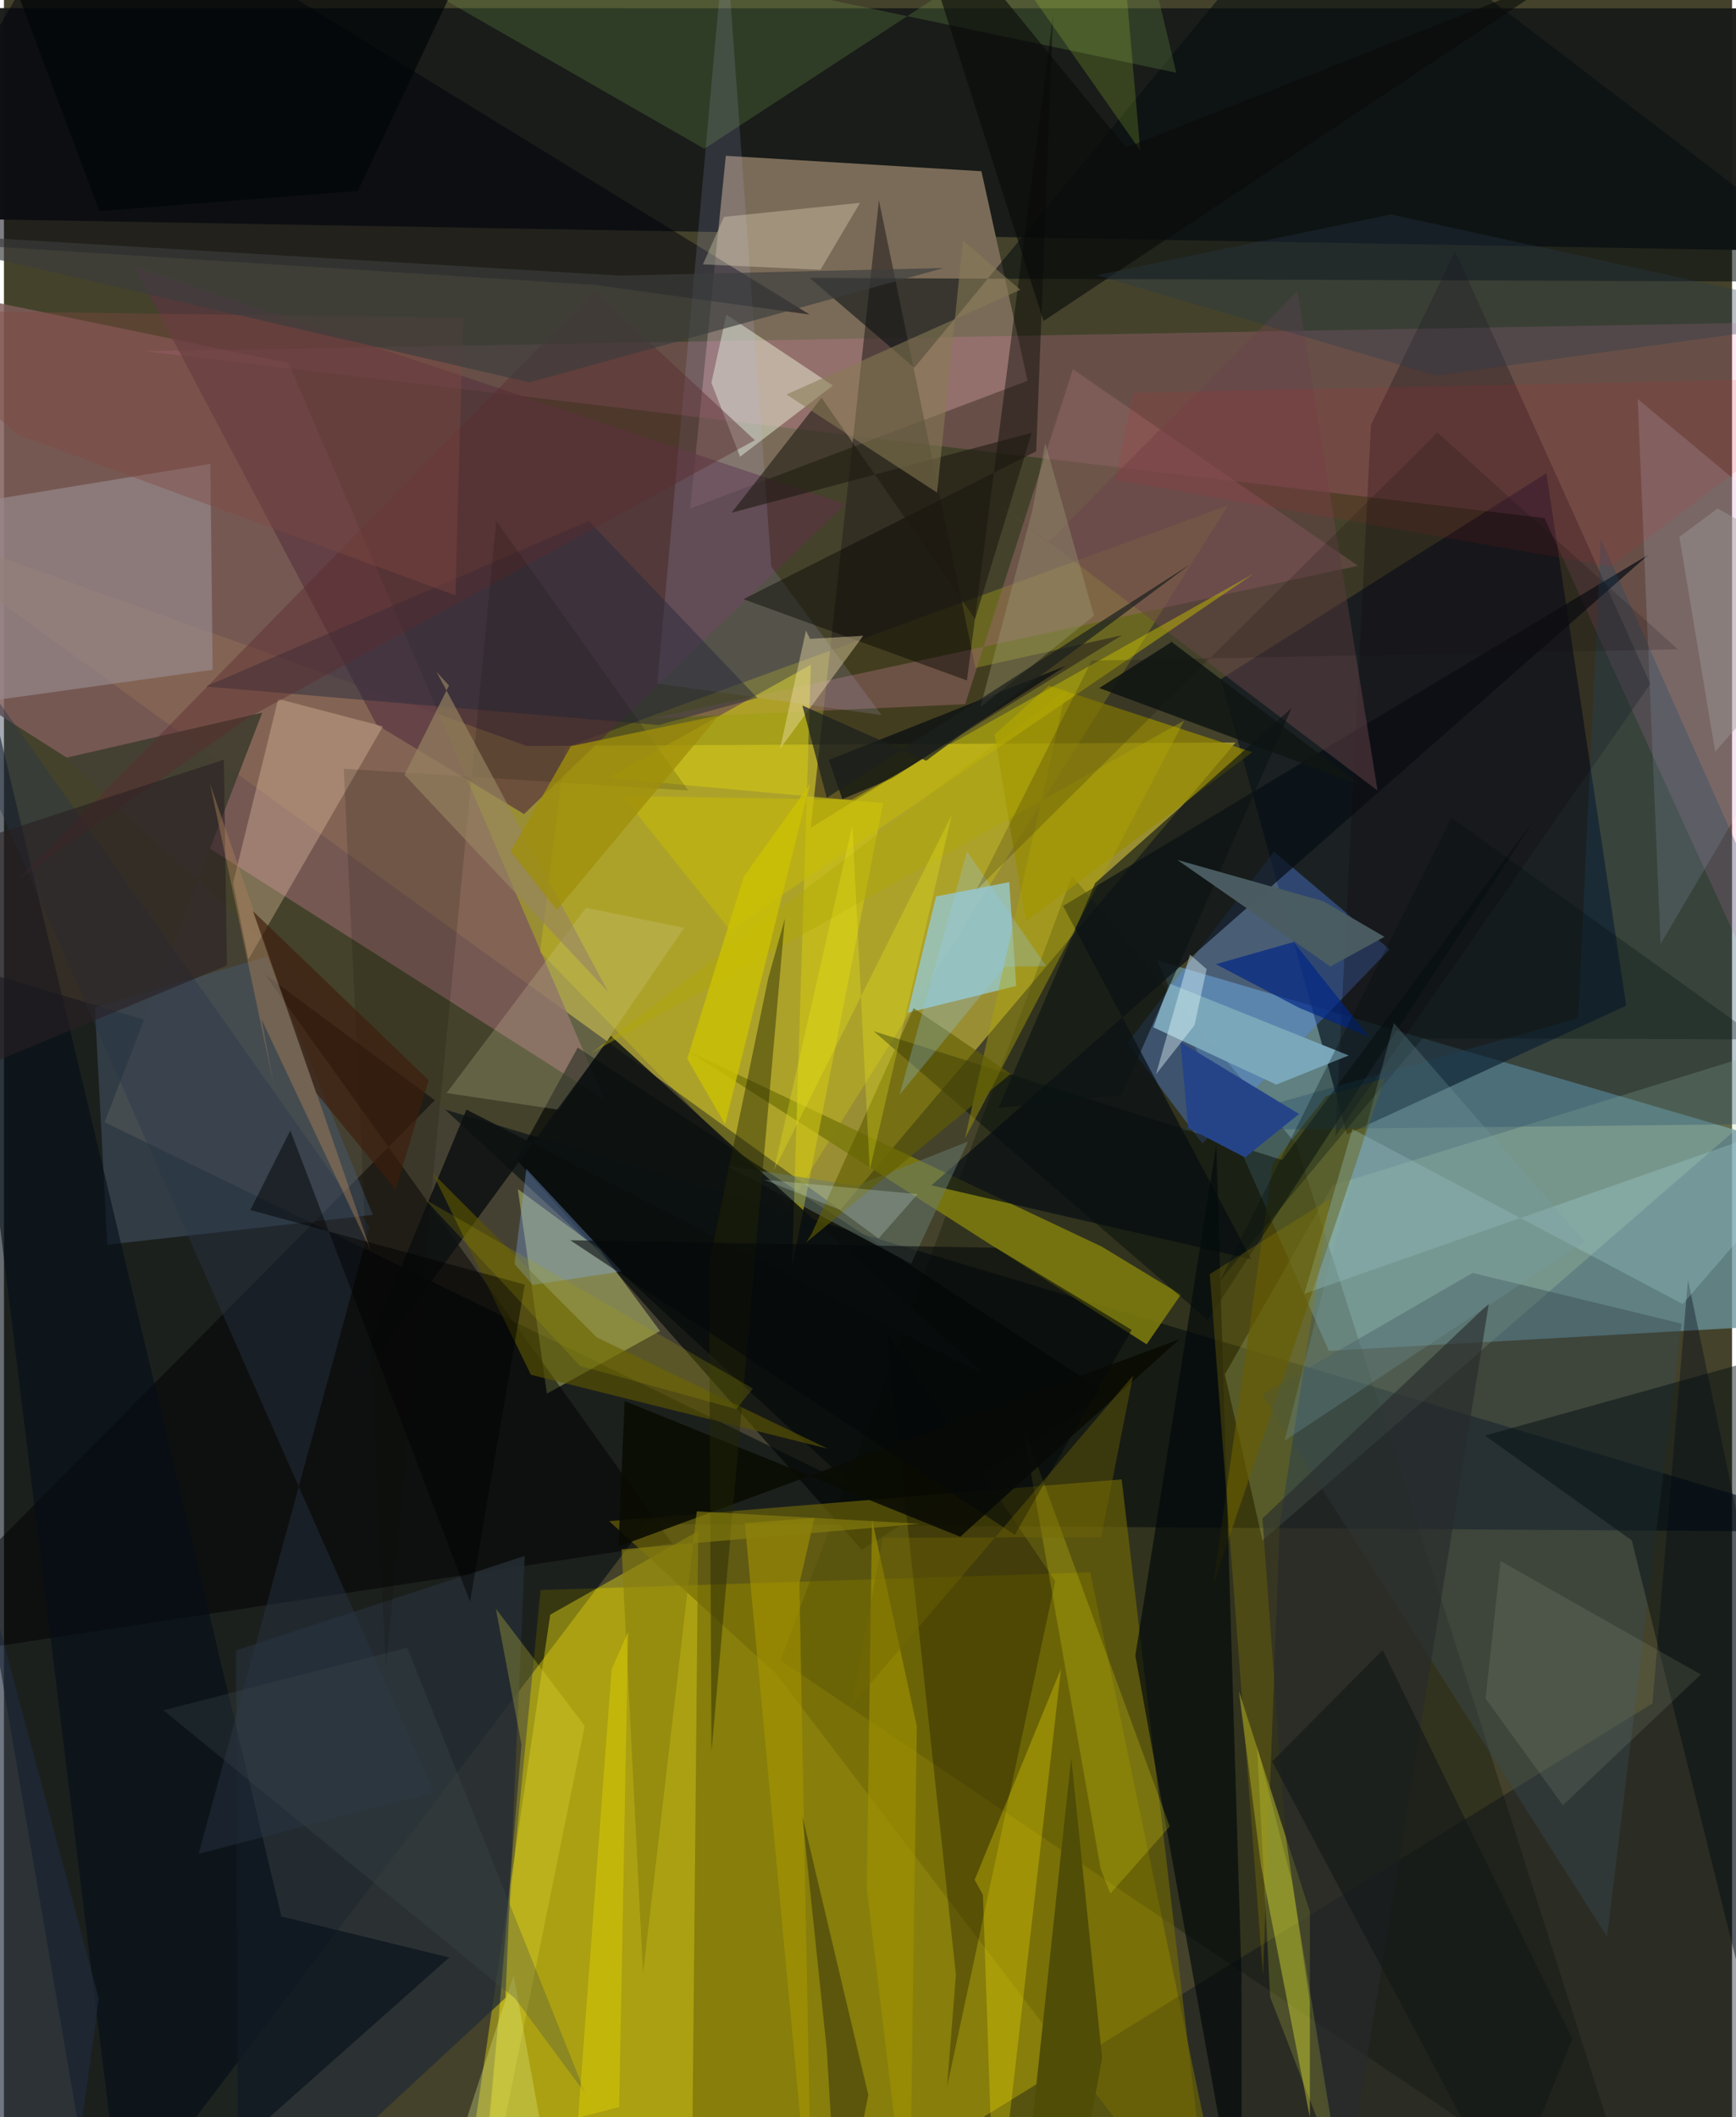 <svg xmlns="http://www.w3.org/2000/svg" width="228" height="278" viewBox="0 0 836 1024"><path fill="#44422b" d="M0 0h836v1024H0z"/><path fill="#d5c438" fill-opacity=".588" d="M252.968 360.793l342.883-1.691-191.259 226.136L-62 247.784z"/><path fill="#958b04" fill-opacity=".824" d="M585.825 1051.017l-60.31-290.508-265.914 8.533L228.611 1086z"/><path fill="#6a939c" fill-opacity=".761" d="M898 638.904l-28.975-83.166-311.108-91.226 83.022 188.854z"/><path fill="#000a13" fill-opacity=".592" d="M45.929 1086L-62 454.486l960 286.506-587.52-3.962z"/><path fill="#7f5d5a" fill-opacity=".843" d="M-62 307.72V134.283l199.668 41.261 152.677 356.13z"/><path fill="#181b18" fill-opacity=".976" d="M842.787 4.064l15.925 117.17L-62 105.119V3.916z"/><path fill="#7b6c59" fill-opacity=".996" d="M495.188 184.162l-163.2 61.823L349.216 75.36l123.658 7.458z"/><path fill="#081220" fill-opacity=".675" d="M746.206 228.885l-157.583 99.593 61.1 220.124 135.071-62.198z"/><path fill="#fa89c1" fill-opacity=".192" d="M68.157 169.884L898 155.208v430.47L745.277 250.59z"/><path fill="#0b1200" fill-opacity=".306" d="M625.29 553.593L794.767 1086 375.672 803.096l141.082-379.512z"/><path fill="#464233" fill-opacity=".996" d="M410.572 718.96L29.475 366.62l95.48-21.956-76.259 198.112z"/><path fill="#fdf000" fill-opacity=".204" d="M379.214 583.705L592.188 244.44 271.495 361.512l-12.117 98.94z"/><path fill="#cec219" fill-opacity=".506" d="M219.256 1086l45.01-305.04 71.595-40.441-2.786 290.27z"/><path fill="#b5d5ad" fill-opacity=".263" d="M898 494.054l-255.253 79.253-52.114 91.457 18.233 80.304z"/><path fill="#2b231f" fill-opacity=".596" d="M540.882 307.24l-70.917 15.793-46.667-226.164-33.017 303.53z"/><path fill="#5391ff" fill-opacity=".349" d="M579.748 553.082l-36.309-48.47 70.899-92.672 55.983 47.285z"/><path fill="#00071a" fill-opacity=".361" d="M396.476 1071.745L898 1017.925l-83.325-398.979-17.167 204.938z"/><path fill="#98c3b9" fill-opacity=".914" d="M489.706 476.884l-3.367-50.234-35.43 6.942-13.648 56.233z"/><path fill="#010505" fill-opacity=".647" d="M533.653 674.035l-256.07-167.36-29.71 54.034 167.158 188.888z"/><path fill="#5a3640" fill-opacity=".706" d="M62.971 128.795l344.02 114.989L251.61 393.739l-71.343-43.233z"/><path fill="#effd87" fill-opacity=".361" d="M288.236 604.331l-39.64-29.203 14.06 98.905 54.72-30.251z"/><path fill="#7d7a0e" fill-opacity=".89" d="M531.134 602.974l38.201 23.193-16.545 24.036L330.402 508.08z"/><path fill="#060e15" fill-opacity=".71" d="M795.666 268.216L448.696 573.32l154.687 35.736-91.005-170.87z"/><path fill="#000101" fill-opacity=".486" d="M-62 805.175l385.244-58.701L126.18 471.21l82.277 60.929z"/><path fill="#726905" fill-opacity=".635" d="M540.723 715.517L584.222 1086 373.77 809.785l-80.971-74.054z"/><path fill="#97898b" fill-opacity=".682" d="M-62 250.936l16.263 93.494 146.706-20.461-1.106-99.61z"/><path fill="#e4e633" fill-opacity=".4" d="M631.763 1024.225L608.09 902.307l-10.62-84.308 34.324 106.66z"/><path fill="#926767" fill-opacity=".522" d="M465 340.59l52.116-162.022 137.922 95.09-340.989 73.754z"/><path fill="#00010c" fill-opacity=".506" d="M-62 115.651l347.457 22.117 104.35 14.371L41.185-62z"/><path fill="#252e35" fill-opacity=".816" d="M242.605 966.316l9.328-213.785-139.654 45.745 1.13 287.724z"/><path fill="#070d10" fill-opacity=".557" d="M898 136.363l-508.169-1.925 50.619 43.41L638.165-62z"/><path fill="#564f01" fill-opacity=".643" d="M584.988 766.472l28.71-203.3 25.886-33.001 28.412-8.624z"/><path fill="#d1c815" fill-opacity=".58" d="M425.35 388.445L381.208 613.3l9.154-291.79-98.146 54.76z"/><path fill="#46576d" fill-opacity=".51" d="M178.503 587.596L50 602l-6.005-114.763 83.233-24.564z"/><path fill="#eef7db" fill-opacity=".471" d="M349.485 152.145l-7.25 32.981 13.893 35.775 44.91-34.43z"/><path fill="#74994f" fill-opacity=".263" d="M105.096-62l462.057 97.19L543.892-62 338.826 71.947z"/><path fill="#d0dcf6" fill-opacity=".176" d="M801.433 456.557l-11.077-263.56 89.75 74.741L898 292.548z"/><path fill="#01080b" fill-opacity=".659" d="M598.705 955.627l.09 130.373-51.47-285.269 39.152-246.873z"/><path fill="#364950" fill-opacity=".427" d="M811.56 640.203l-101.06-24.54-101.87 58.888 166.925 262.166z"/><path fill="#bbbafb" fill-opacity=".145" d="M424.56 345.865L316.033 330.62l32.978-364.05 22.229 307.51z"/><path fill="#edc9a9" fill-opacity=".337" d="M183.344 351.326l-50.676-13.257-21.804 88.968 7.375 37.024z"/><path fill="#050e18" fill-opacity=".596" d="M134.233 926.934l81.2 19.826L58.61 1086-62 103.796z"/><path fill="#040003" fill-opacity=".282" d="M427.08 644.167l33.455 310.936-4.285 54.126 52.323-244.465z"/><path fill="#030400" fill-opacity=".424" d="M357.733 289.806l141.645-71.519 8.159-210.805-41.668 321.633z"/><path fill="#fce705" fill-opacity=".29" d="M469.599 909.204l41.766-102.053L479.369 1086l-5.772-169.577z"/><path fill="#13090e" fill-opacity=".294" d="M661.334 205.457l40.74-83.933 94.4 209.281L644.1 549.548z"/><path fill="#9a8d00" fill-opacity=".698" d="M479.286 355.238l15.023 90.508 109.594-81.948-98.374-32.168z"/><path fill="#010b11" fill-opacity=".459" d="M844.039 972.362l48.648-327.147-176.233 49.114 71.026 50.677z"/><path fill="#050d0b" fill-opacity=".49" d="M618.374 561.06l122.354-165.188-158.356 242.587-161.642-139.71z"/><path fill="#27293b" fill-opacity=".49" d="M316.664 350.7L97.64 332.044l185.27-80.04 81.556 85.525z"/><path fill="#a8d6db" fill-opacity=".275" d="M629.106 625.735L898 531.543l-85.866 99.194-159.802-84.701z"/><path fill="#1d1a11" fill-opacity=".592" d="M395.516 192.335l-43.514 55.654 145.19-38.672-27.409 90.065z"/><path fill="#fef916" fill-opacity=".196" d="M492.734 688.979l71.233 194.403-28.712 32.48-4.677-11.818z"/><path fill="#6a7d71" fill-opacity=".498" d="M438.888 611.204l27.477-59.061-53.97 21.34-62.905-9.734z"/><path fill="#7ca7ba" fill-opacity=".988" d="M615.51 524.603l-59.472-27.75 7.722-21.205 86.804 34.837z"/><path fill="#69444a" fill-opacity=".49" d="M664.515 382.372l-38.744-241.515L504.83 262.514l-22.567-17.784z"/><path fill="#00090f" fill-opacity=".651" d="M429.552 376.513l84.34-54.537-114.838 45.58 6.515 18.956z"/><path fill="#1e4465" fill-opacity=".294" d="M761.606 492.52l10.89-231.96L898 543.111l-329.214 3.64z"/><path fill="#cfd19f" fill-opacity=".227" d="M281.584 439.062l47.459 9.718-60.401 88-54.55-8.106z"/><path fill="#2b3749" fill-opacity=".416" d="M176.872 593.506l-82.72 303.172 113.67-29.839L-62 255.155z"/><path fill="#4f4d07" fill-opacity=".992" d="M516.323 850.146L491.159 1086h23.377l16.712-90.558z"/><path fill="#0c1111" fill-opacity=".859" d="M293.682 501.093L166.467 674.857l57.271-138.192 251.525 128.823z"/><path fill="#101612" fill-opacity=".871" d="M529.866 332.783l126.033 46.655-91.916-69.643.78.778z"/><path fill="#5b5500" fill-opacity=".624" d="M207.333 567.325l79.492 79.534 111.679 53.81-143.571-35.738z"/><path fill="#fdf2d4" fill-opacity=".29" d="M348.332 104.892l65.816-6.792-19.143 32.386-56.877-2.625z"/><path fill="#254488" d="M569.135 503.939l3.78 41.598 27.464 14.274 26.159-21.006z"/><path fill="#f3e2ae" fill-opacity=".412" d="M387.993 304.969l1.953 4.03 25.745-1.493-40.252 54.656z"/><path fill="#8f7f00" fill-opacity=".302" d="M609.077 955.122L583.352 616.23l58.126-36.389-24.258 157.285z"/><path fill="#c8bd00" fill-opacity=".475" d="M410.052 386.782L604.588 277.48 351.331 449.948l-51.958-64.893z"/><path fill="#877b54" fill-opacity=".561" d="M463.927 116.34l-12.51 121.928-72.861-47.471 113.158-50.636z"/><path fill="#b0a605" fill-opacity=".416" d="M570.96 348.492L464.859 550.744l49.058-217.116-229.707 175.69z"/><path fill="#ac9a00" fill-opacity=".529" d="M392.104 734.165l-33.688 2.541L390.947 1086l-6.143-320.112z"/><path fill="#5a2b2e" fill-opacity=".443" d="M7.68 424.794L285.489 140.66l77.775 72.266-244.52 133.863z"/><path fill="#0a0c03" fill-opacity=".882" d="M568.666 647.765l-106.053 95.508-162.34-65.627-3.02 70.358z"/><path fill="#0c1314" fill-opacity=".635" d="M481.089 535.874l59.606-6.259 82.194-187.083-94.988 84.595z"/><path fill="#0a0b00" fill-opacity=".153" d="M164.39 371.823l20.348 434.94 53.407-554.687 92.923 130.28z"/><path fill="#4a5c61" fill-opacity=".992" d="M641.69 467.464l-74.076-51.556 70.612 19.967 29.61 17.234z"/><path fill="#291f22" fill-opacity=".588" d="M107.889 466.93l-146.065 60.592 11.198-116.654 133.353-43.437z"/><path fill="#222404" fill-opacity=".447" d="M341.06 611.59l28.74-138.715 8.002-28.62-35.52 402.996z"/><path fill="#a77e58" fill-opacity=".463" d="M124.535 492.894l5.933 31.424-30.76-145.156 77.9 226.215z"/><path fill="#988561" fill-opacity=".647" d="M215.297 331.546l-21.53 43.21 98.53 104.94-83.108-154.85z"/><path fill="#ede940" fill-opacity=".247" d="M250.355 843.746L230.056 1086l50.905-251.248-42.984-56.672z"/><path fill="#312f0d" fill-opacity=".498" d="M398.06 991.417l5.693 94.583 14.396-72.78-31.92-134.98z"/><path fill="#615d02" fill-opacity=".624" d="M487.036 519.41l-46.973-31.806-49.393 109.23-2.616 4.09z"/><path fill="#814741" fill-opacity=".408" d="M218.406 287.925l3.726-134.175L-62 149.89l68.47 60.309z"/><path fill="#282a2c" fill-opacity=".62" d="M608.823 734.44l11.15 152.826 26.933 185.6 71.454-442.442z"/><path fill="#3c3d3d" fill-opacity=".663" d="M297.951 133.317l156.667-3.688-200.393 55.301L-62 111.856z"/><path fill="#a19200" fill-opacity=".631" d="M419.95 734.748l21.665 100.31L438.061 1086l-20.658-172.707z"/><path fill="#88b3ff" fill-opacity=".314" d="M298.842 614.892l-42.982 6.583-8.863-10.07 5.727-46.096z"/><path fill="#b2c29e" fill-opacity=".137" d="M724.007 755.018l96.902 54.859-66.74 63.277-37.417-51.662z"/><path fill="#a09f77" fill-opacity=".353" d="M472.373 342.04l25.042-94.804 6.34-32.82 23.587 83.433z"/><path fill="#f6f419" fill-opacity=".263" d="M410.429 399.311l8.406 166.597 39.636-171.61-85.98 171.722z"/><path fill="#d32326" fill-opacity=".11" d="M546.465 189.959l-8.812 42.206 239.482 41.824L898 182.46z"/><path fill="#9f8f0b" fill-opacity=".78" d="M267.472 440.07l78.35-94.054-71.493 14.84-29.186 50.922z"/><path fill="#1e2a3c" fill-opacity=".635" d="M45.887 966.663l-69.908-261.737L-62 1047.792 29.56 1086z"/><path fill="#002687" fill-opacity=".675" d="M660.53 501.62l-36.597-45.999-37.622 10.725 40.206 21.07z"/><path fill="#cabf04" fill-opacity=".835" d="M348.87 543.743l-18.335-31.674 27.354-88.092 32.047-44.766z"/><path fill="#1c1f1e" fill-opacity=".71" d="M398.03 385.896l175.993-113.059-127.88 95.102-59.892-26.716z"/><path fill="#90ccf8" fill-opacity=".263" d="M433.263 529.5l32.633-117.65 38.32 55.456-20.044.264z"/><path fill="#c4f93f" fill-opacity=".176" d="M537.977-62l11.72 134.755L464.46-48.748 898-62z"/><path fill="#0a0c0b" fill-opacity=".627" d="M502.924 155.238L754.698-12.15 542.884 71.454 433.631-62z"/><path fill="#ecf646" fill-opacity=".18" d="M606.218 844.526l16.923 65.823 23.613 144.069-34.206-88.57z"/><path fill="#141919" fill-opacity=".631" d="M667.008 798.082L758.75 986.06l-32.007 78.905-113.215-213.05z"/><path fill="#000e10" fill-opacity=".302" d="M686.329 502.193L588.224 619.47l112.067-223.998 149.182 107.25z"/><path fill="#150e10" fill-opacity=".184" d="M526.232 319.502l-55.795 110.995 223.04-221.299 116.336 104.865z"/><path fill="#799ea6" fill-opacity=".263" d="M764.587 600.544L672.4 494.81l-30.057 113.052-22.868 89.025z"/><path fill="#deea87" fill-opacity=".322" d="M171.132 1072.439L270.238 1086l-23.696-130.66L203.915 1086z"/><path fill="#8a800d" fill-opacity=".627" d="M443.094 737.01l-144.29 12.336 10.377 205.09 26.001-223.443z"/><path fill="#000100" fill-opacity=".471" d="M138.535 546.765l-19.36 38.517 132.793 36.026-26.51 153.395z"/><path fill="#41494e" fill-opacity=".29" d="M281.316 1012.635l-34.126-46.14-170.034-139.28 117.93-30.332z"/><path fill="#e4ffff" fill-opacity=".208" d="M441.999 577.57l-18.896 21.418-19.197-14.06-36.153-14.332z"/><path fill="#e1f7fa" fill-opacity=".42" d="M575.944 495.912l-18.64 23.706 16.428-57.947 8.1 7.054z"/><path fill="#27394d" fill-opacity=".318" d="M671.004 103.671L898 153.301l-205.332 28.306L528.61 133.12z"/><path fill="#04080a" fill-opacity=".573" d="M273.914 599.844l215.121 142.528 56.538-99.142-65.725-39.725z"/><path fill="#d7c707" fill-opacity=".553" d="M301.939 789.355l-7.96 18.04-16.204 216.884 19.836-5.206z"/><path fill="#000506" fill-opacity=".667" d="M-10.226-48.37L244.02-62 171.223 92.312l-125.048 9.803z"/><path fill="#3f1e0c" fill-opacity=".663" d="M205.454 522.447l-85.005-81.78 30.61 87.978 38.406 46.723z"/><path fill="#a09c98" fill-opacity=".42" d="M898 284.624l-68.98-38.676-18.48 13.757 17.295 103.814z"/><path fill="#736804" fill-opacity=".392" d="M530.777 743.466l15.477-78.144-136.452 159.945 15.491-81.48z"/><path fill="#a7a300" fill-opacity=".216" d="M278.728 660.648l75.478 20.898 8.133-9.965-158.527-91.408z"/></svg>